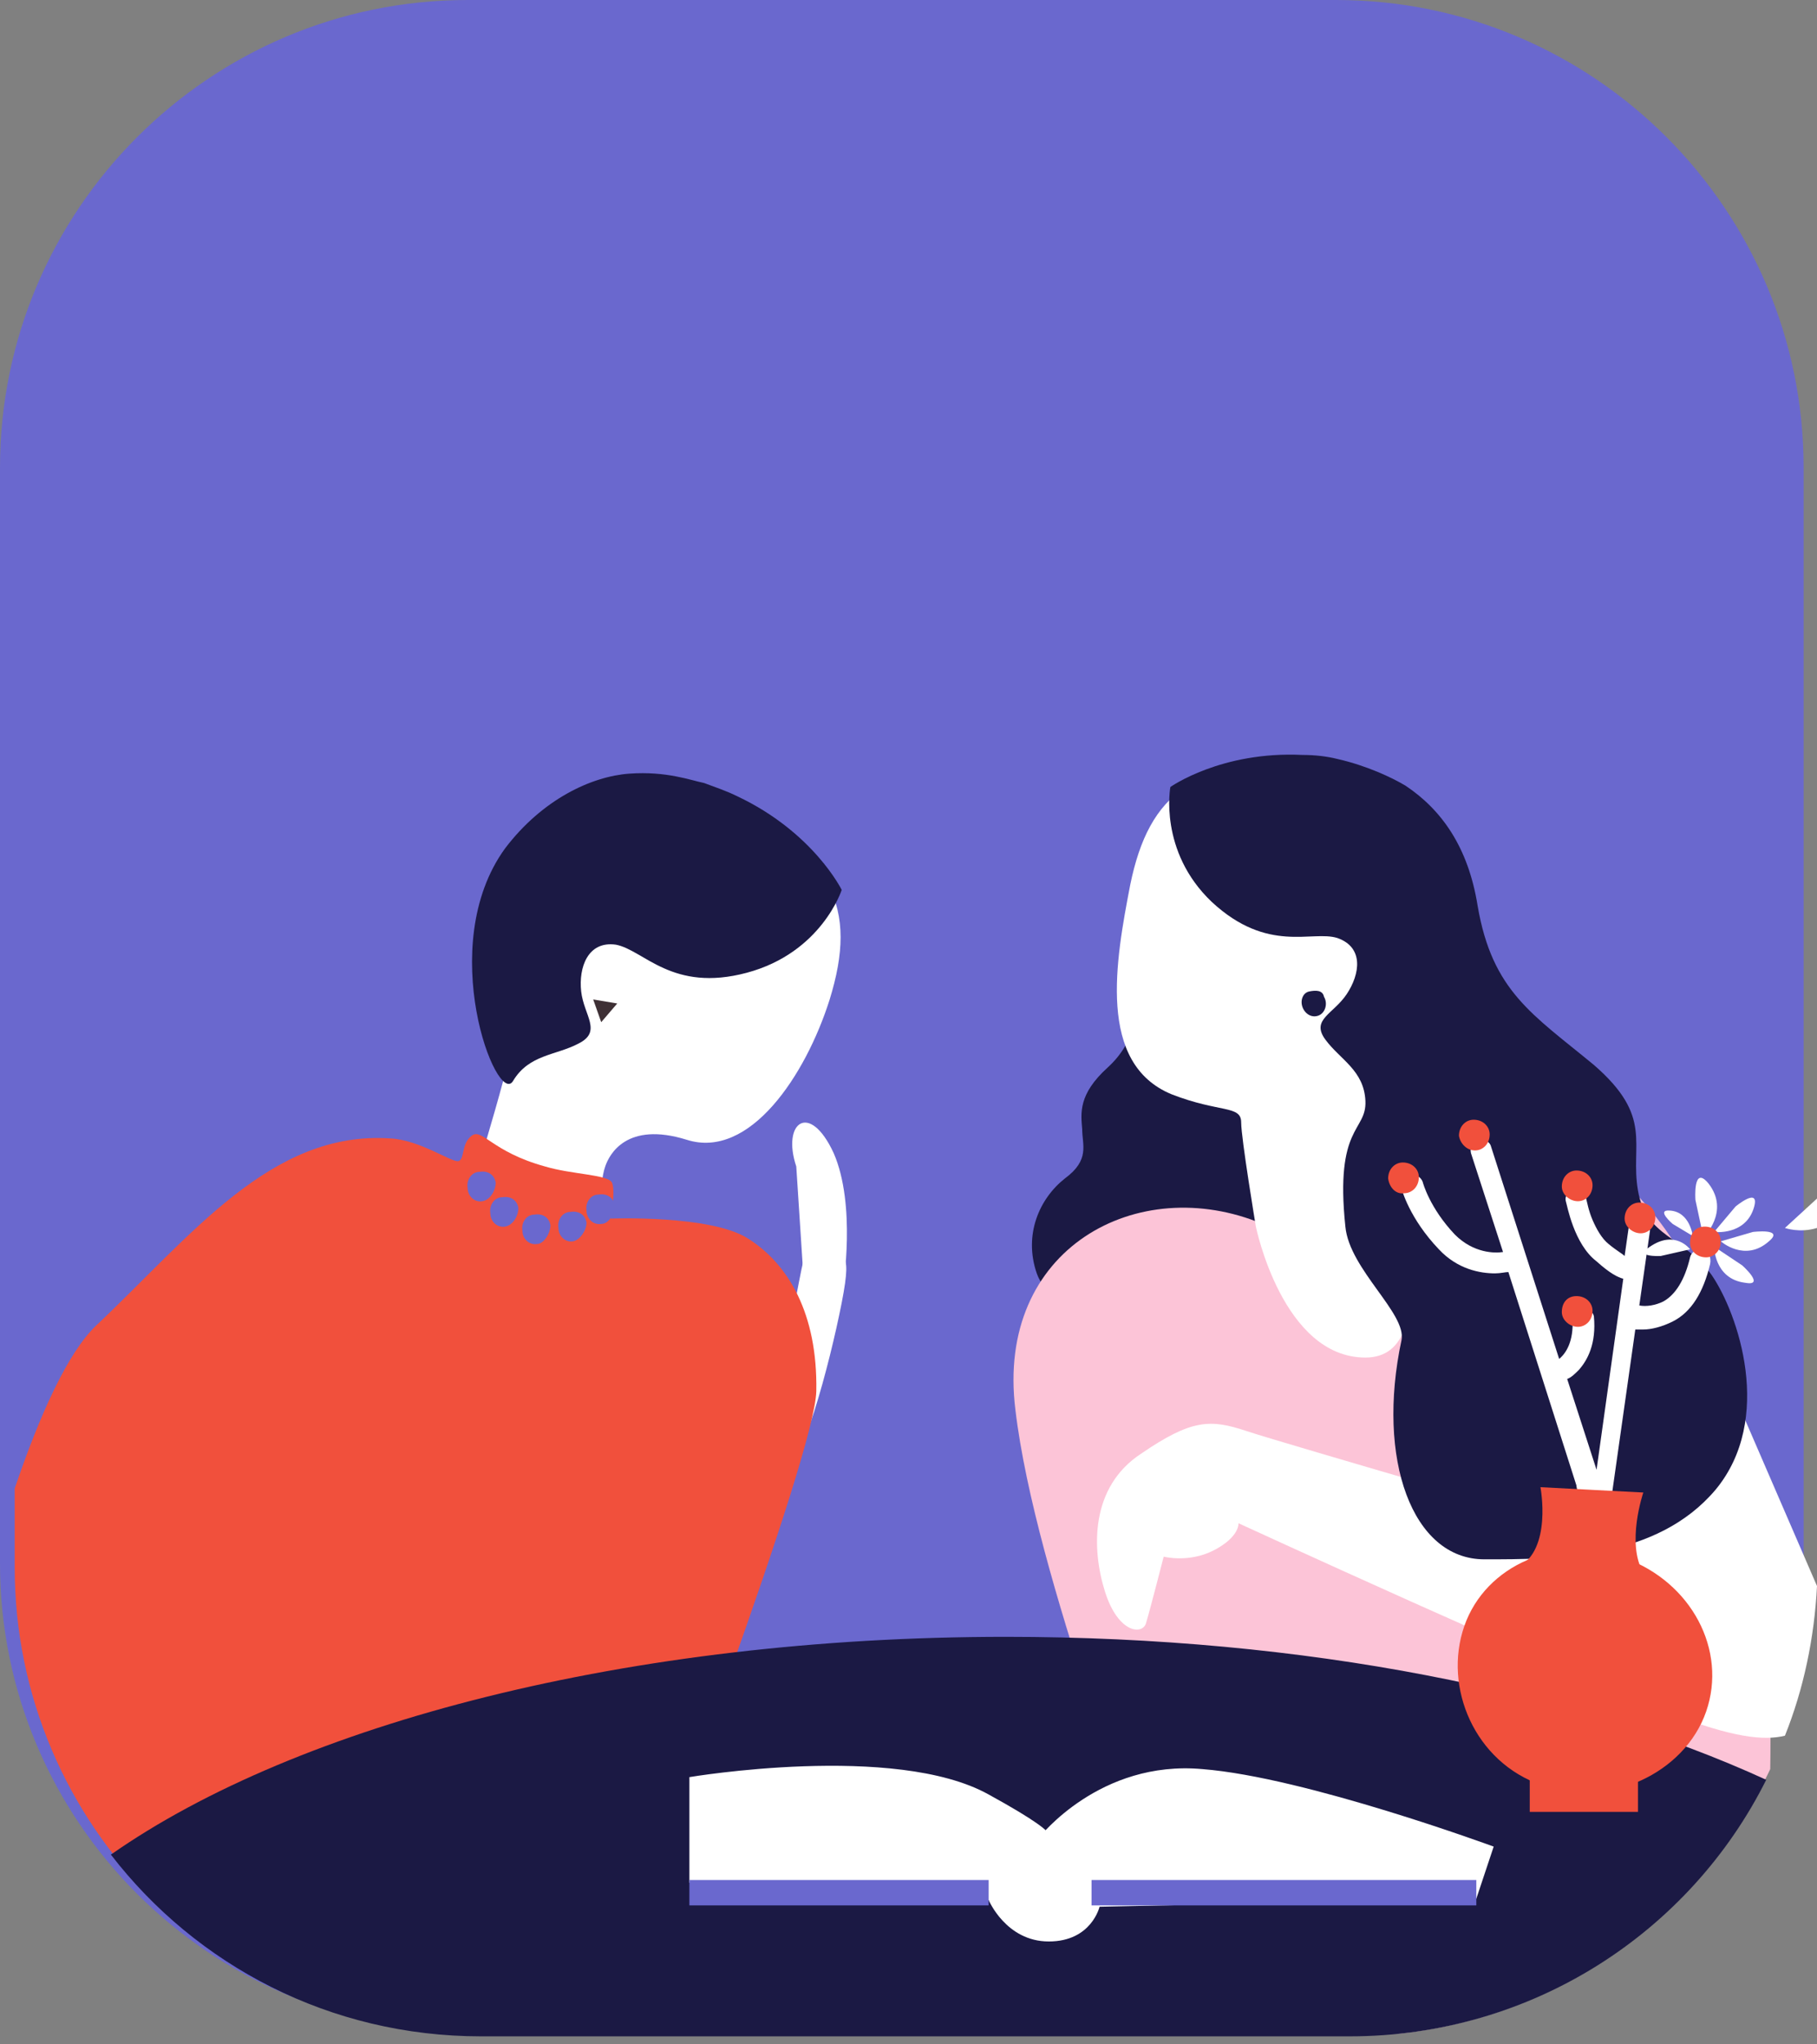 <?xml version="1.0" encoding="utf-8"?>
<!-- Generator: Adobe Illustrator 27.9.6, SVG Export Plug-In . SVG Version: 9.03 Build 54986)  -->
<svg version="1.1" id="Layer_1" xmlns="http://www.w3.org/2000/svg" xmlns:xlink="http://www.w3.org/1999/xlink" x="0px" y="0px"
	 viewBox="0 0 136 153" style="enable-background:new 0 0 136 153;" xml:space="preserve">
<rect x="0" y="0" width="136" height="153" fill="#808080" stroke="none"/>
<style type="text/css">
	.st0{fill:#6A68CE;}
	.st1{fill:#FFFFFF;}
	.st2{fill:#1B1944;}
	.st3{fill:#FCC4D7;}
	.st4{fill:#F04C3A;}
	.st5{fill:#F1503C;}
	.st6{fill:#3E3035;}
	.st7{fill:#FFFCEB;}
	.st8{clip-path:url(#SVGID_00000016761791273080332780000000567933800833688754_);}
</style>
<g>
	<path class="st0" d="M35,0h65c19.3,0,35,15.7,35,35v82c0,19.3-15.7,35-35,35H35c-19.3,0-35-15.7-35-35V35C0,15.7,15.7,0,35,0z"/>
	<path class="st1" d="M63,97.5c-0.9,4.6-3.1,12.9-4.5,12.7c-1.4-0.3,0.1-8.1,1-12.7s0.6-3.8,2-3.5C62.9,94.3,63.9,92.9,63,97.5z"/>
	<path class="st2" d="M85.3,74c-0.2,1.6-0.2,3.9-2.4,5.9c-2.2,2-2,3.4-1.9,4.6c0,1.2,0.6,2.3-1.3,3.7c-1.9,1.5-3.1,4.2-2.1,7.1
		c1,2.9,7.5,6.2,14.3,7.5c6.9,1.3,6.8-21.9,5.4-25.6C96,73.7,86.5,63.8,85.3,74z"/>
	<path class="st3" d="M111.1,85.6c-7,3-7.3,9.8-16.6,6c-9.3-3.9-20,1.8-18.5,13.9c1.5,12.7,9.9,33.1,9.9,35.7l0.3,2.9
		c0,0,9,4.4,18.5,8.1c12.3-1.3,22.7-9,27.8-19.8c0.1-5.9-0.2-12.5-0.9-19.4C129.4,91.5,118.1,82.6,111.1,85.6z"/>
	<path class="st1" d="M129.9,104.6L129.9,104.6l-10.9,6.7l1.9,3.9c0,0-24.9-7.2-27.6-8.1c-2.7-0.9-4.1-0.9-7.9,1.7
		c-3.8,2.5-3.7,7.1-2.7,10.3c1,3.2,2.9,3.3,3.1,2.3c0.3-1,1.3-4.9,1.3-4.9s1.9,0.5,3.8-0.5c1.9-1,1.8-2,1.8-2s23.7,10.9,32.5,14.3
		c4.4,1.7,6.8,2,8.4,1.6c1.4-3.5,2.2-7.3,2.4-11.2C134.1,114.3,129.9,104.6,129.9,104.6z"/>
	<path class="st4" d="M106.2,64.1l-6.5-2.8c0,0-0.2,0.1,0,0.8c0.2,0.8,0,0.6,0,0.6l5.5,2.1C105.2,64.9,105.8,64.7,106.2,64.1z"/>
	<path class="st1" d="M84.6,66.2c-1.1,5.7-2.5,13.4,3.1,15.7c3.6,1.4,5.2,0.8,5.2,2.1c0,1.2,1.1,7.8,1.1,7.8s2,9.8,8.2,9.8
		c6.2,0,1.9-13.5,1.9-13.5s-1.6-5.7-1-7.6c0.6-1.9,4.4-0.3,6-7.9c1.7-7.5-0.2-14.4-10-15.3C89.4,56.5,86,59.4,84.6,66.2"/>
	<path class="st2" d="M87.6,58.9c0,0,3.8-2.7,9.9-2.4c0.9,0,1.8,0.1,2.6,0.3c2.2,0.5,4.1,1.4,5.1,2c2.7,1.8,4.7,4.6,5.4,9
		c1.1,6.4,4.1,8.1,8.7,11.9c4.5,3.9,2.7,5.9,3.3,9.4c0.6,3.5,3.4,3.4,5.5,6.3c2,2.9,4.7,10.8,0.3,16.1c-4.4,5.2-11.9,5.2-17.3,5.2
		c-5.4,0-8.1-7.5-6.2-16.4c0.4-2-3.9-5.3-4.2-8.5c-0.8-7.6,1.6-7.1,1.5-9.4c-0.1-2.3-1.9-3.1-3-4.6c-1.1-1.5,0.6-1.9,1.6-3.4
		c1-1.5,1.3-3.5-0.7-4.2c-1.9-0.6-5.2,1.2-9.4-2.7C86.7,63.7,87.6,58.9,87.6,58.9"/>
	<path class="st2" d="M98.7,76c-0.5,0.2-1-0.1-1.2-0.6c-0.2-0.5,0-1.1,0.5-1.2s1-0.1,1.1,0.4C99.4,75.1,99.2,75.8,98.7,76"/>
	<path class="st1" d="M62.1,74.8c-1.8,5.7-6,12-10.7,10.5c-4.5-1.4-5.8,1.1-6.1,2c-0.5,1.4-0.3,4.4-0.3,4.4L36.2,86
		c0,0,1.6-5.3,2-7.3c0.4-2-3.8-2.5-1.6-10.1c2.2-7.6,7.2-13,16.6-8.9C62.6,63.7,64.2,68,62.1,74.8"/>
	<path class="st5" d="M56,92.7c-2.8-1.8-10.3-1.5-10.3-1.5s0.4-2.1,0.1-2.7c-0.3-0.6-3-0.6-5-1.2c-4-1.1-4.7-2.9-5.5-2.3l0,0
		c-0.8,0.6-0.5,1.8-1,1.9c-0.5,0.1-2.9-1.6-5.1-1.7c-8.9-0.6-14.9,7.3-22,14c-2.1,2-4.2,6.6-6.1,12.2v5.9c0,19.3,15.7,35,35,35h8.5
		c4.7-12.4,16.4-43.4,16.5-48.2C61.2,98.3,59,94.6,56,92.7z"/>
	<path class="st6" d="M44.4,74.8l1.8,0.3L45,76.5L44.4,74.8z"/>
	<path class="st0" d="M45,91.6c-0.6,0.1-1.1-0.4-1.1-1c-0.1-0.6,0.3-1.2,0.9-1.2c0.6-0.1,1.1,0.2,1.2,0.8C46,90.8,45.6,91.6,45,91.6
		"/>
	<path class="st0" d="M42.9,92.9c-0.6,0.1-1.1-0.4-1.1-1c-0.1-0.6,0.3-1.2,0.9-1.2c0.6-0.1,1.1,0.2,1.2,0.8
		C43.9,92.1,43.4,92.8,42.9,92.9z"/>
	<path class="st0" d="M40.2,93.1c-0.6,0.1-1.1-0.4-1.1-1c-0.1-0.6,0.3-1.2,0.9-1.2c0.6-0.1,1.1,0.2,1.2,0.8
		C41.2,92.3,40.7,93.1,40.2,93.1"/>
	<path class="st0" d="M37.8,91.8c-0.6,0.1-1.1-0.4-1.1-1c-0.1-0.6,0.3-1.2,0.9-1.2c0.6-0.1,1.1,0.2,1.2,0.8
		C38.8,91,38.4,91.7,37.8,91.8z"/>
	<path class="st0" d="M36.1,89.9c-0.6,0.1-1.1-0.4-1.1-1c-0.1-0.6,0.3-1.2,0.9-1.2c0.6-0.1,1.1,0.2,1.2,0.8
		C37.1,89.1,36.7,89.8,36.1,89.9"/>
	<path class="st1" d="M59.6,87.3c-1.1-3.3,1-4.9,2.8-1c1.7,3.9,0.7,10,0.7,10l-3-1.3L59.6,87.3z"/>
	<path class="st6" d="M104.3,129.9H83v1.4h21.4V129.9z"/>
	<path class="st6" d="M77.3,129.9H60.7v1.4h16.6V129.9z"/>
	<path class="st2" d="M63,66.6c0,0-2.1-4.3-7.8-7c-0.8-0.4-1.7-0.7-2.5-1c-1-0.2-2.8-0.9-5.6-0.7c-2.8,0.2-6.5,1.9-9.3,5.6
		c-5.3,7.3-0.6,19.4,0.6,17.4c1.2-2,3.2-1.9,4.9-2.8c1.8-0.9,0.4-2.1,0.2-3.9c-0.2-1.8,0.5-3.8,2.6-3.5c2.1,0.4,4.2,3.6,9.8,2.1
		C61.5,71.3,63,66.6,63,66.6z"/>
	<path class="st1" d="M136,89.7l-2.4,2.2c0,0,1.1,0.4,2.4,0V89.7z"/>
	<path class="st7" d="M118.4,111.9c-0.3-0.2-0.4-0.4-0.4-0.8l0-0.3L118.4,111.9z"/>
	<path class="st2" d="M75.3,122.5c-28.2,0-53,6.5-67,16.3c6.4,8.3,16.4,13.6,27.7,13.6h65c13.7,0,25.5-7.8,31.2-19.2
		C117.8,126.6,97.7,122.5,75.3,122.5z"/>
	<path class="st1" d="M51.6,133c0,0,15.4-2.6,22.4,1.3c7.1,3.9,3.8,3.2,3.8,3.2s4.5-5.8,12.2-5.1c7.7,0.6,21.8,5.8,21.8,5.8
		l-1.3,3.9l-28.2,0.6c0,0-0.6,2.6-3.8,2.6c-3.2,0-4.5-3.1-4.5-3.1l-22.4-1.3V133z"/>
	<path class="st0" d="M110.5,140.7H81.7v1.9h28.8V140.7z"/>
	<path class="st0" d="M74,140.7H51.6v1.9H74V140.7z"/>
	<path class="st5" d="M122.6,131.3h-8.1v4.3h8.1V131.3z"/>
	<path class="st1" d="M125.2,91.6l1.5,0.9c0,0-0.2-1.8-1.7-1.9C123.9,90.5,125.2,91.6,125.2,91.6z"/>
	<path class="st1" d="M124.3,94l2.2-0.5c0,0-1.1-1.5-3-0.2C122.2,94.1,124.3,94,124.3,94"/>
	<path class="st1" d="M126.9,89.8l0.6,2.8c0,0,2-1.9,0.4-4C126.7,87.1,126.9,89.8,126.9,89.8"/>
	<path class="st1" d="M128,94.6c-0.5,2.1-1.4,3.6-2.8,4.3c-0.8,0.4-1.6,0.6-2.2,0.6c-0.2,0-0.4,0-0.6,0l-2,14.1l-0.1,0.6
		c-0.1,0.4-0.4,0.7-0.8,0.7c0,0-0.1,0-0.1,0c-0.1,0-0.2-0.1-0.3-0.1l-0.3-1.1l-5.9-18.5c-0.2,0-0.6,0.1-1,0.1
		c-1.1,0-2.8-0.3-4.2-1.8c-2.2-2.3-2.8-4.5-2.8-4.6c-0.1-0.4,0.2-0.9,0.6-1c0.4-0.1,0.9,0.2,1,0.6c0,0,0.5,1.9,2.4,3.9
		c1.4,1.4,3,1.4,3.6,1.3l-2.4-7.4c-0.1-0.4,0.1-0.9,0.5-1c0.4-0.1,0.9,0.1,1,0.5l5.1,15.9c0.5-0.4,1.1-1.3,1-3
		c0-0.4,0.3-0.8,0.7-0.9c0.4,0,0.8,0.3,0.9,0.7c0.2,2.1-0.5,3.3-1.1,4c-0.3,0.3-0.6,0.6-0.9,0.7l2.2,6.8l2-14.3
		c-0.4-0.1-1-0.4-2-1.3c-1.7-1.3-2.2-4.2-2.3-4.5c-0.1-0.4,0.2-0.8,0.6-0.9c0.4-0.1,0.8,0.2,0.9,0.6c0.1,0.4,0.2,1,0.5,1.7
		c0.3,0.7,0.7,1.4,1.2,1.8c0.6,0.5,1,0.7,1.2,0.9l0.3-2.1c0.1-0.4,0.5-0.7,0.9-0.7c0.4,0.1,0.7,0.5,0.7,0.9l-0.8,5.6
		c0.5,0.1,1.2,0,1.8-0.3c0.9-0.5,1.6-1.6,2-3.3c0.1-0.4,0.5-0.7,1-0.6C127.9,93.7,128.1,94.1,128,94.6z"/>
	<path class="st5" d="M110.4,86.1c0.6,0,1.1-0.5,1.1-1.2c0-0.6-0.5-1.1-1.2-1.1c-0.6,0-1.1,0.5-1.1,1.2
		C109.3,85.6,109.8,86.1,110.4,86.1z"/>
	<path class="st5" d="M118.1,89.9c0.6,0,1.1-0.5,1.1-1.2c0-0.6-0.5-1.1-1.2-1.1c-0.6,0-1.1,0.5-1.1,1.2
		C116.9,89.4,117.5,89.9,118.1,89.9z"/>
	<path class="st5" d="M122.8,92.3c0.6,0,1.1-0.5,1.1-1.2c0-0.6-0.5-1.1-1.2-1.1c-0.6,0-1.1,0.5-1.1,1.2
		C121.6,91.8,122.2,92.3,122.8,92.3z"/>
	<path class="st5" d="M118.1,99.3c0.6,0,1.1-0.5,1.1-1.2c0-0.6-0.5-1.1-1.2-1.1s-1.1,0.5-1.1,1.2C116.9,98.8,117.5,99.3,118.1,99.3z
		"/>
	<path class="st5" d="M105.1,89.3c0.6,0,1.1-0.5,1.1-1.2c0-0.6-0.5-1.1-1.2-1.1c-0.6,0-1.1,0.5-1.1,1.2
		C104,88.9,104.5,89.4,105.1,89.3z"/>
	<path class="st5" d="M109.6,121.7c1.6-4.6,7-6.9,12-5.1c5,1.8,7.7,6.9,6.1,11.5c-1.6,4.6-7.3,7.3-12.3,5.5
		C110.4,131.9,108,126.3,109.6,121.7z"/>
	<path class="st5" d="M113.6,117.3c2.6-1.3,1.7-6,1.7-6l7.7,0.4c0,0-1.3,3.8,0,6c1.3,2.2-2.1,3.5-2.1,3.5L113.6,117.3z"/>
	<g>
		<defs>
			<rect id="SVGID_1_" x="128.2" y="89.6" width="4.5" height="6.5"/>
		</defs>
		<clipPath id="SVGID_00000013169601982973398910000004818668670296898224_">
			<use xlink:href="#SVGID_1_"  style="overflow:visible;"/>
		</clipPath>
		<g style="clip-path:url(#SVGID_00000013169601982973398910000004818668670296898224_);">
			<path class="st1" d="M131.2,92.2l-2.4,0.7c0,0,1.8,1.6,3.6,0C133.6,91.9,131.2,92.2,131.2,92.2"/>
			<path class="st1" d="M129.9,90.3l-1.6,1.9c0,0,2.4,0.3,3-1.9C131.7,88.8,129.9,90.3,129.9,90.3z"/>
			<path class="st1" d="M130.4,94.7l-2.1-1.4c0,0,0,2.4,2.3,2.7C132.2,96.3,130.4,94.7,130.4,94.7z"/>
		</g>
	</g>
	<path class="st5" d="M127.7,94.1c0.6,0,1.1-0.5,1.1-1.2c0-0.6-0.5-1.1-1.2-1.1s-1.1,0.5-1.1,1.2C126.5,93.6,127,94.1,127.7,94.1z"
		/>
</g>
</svg>
